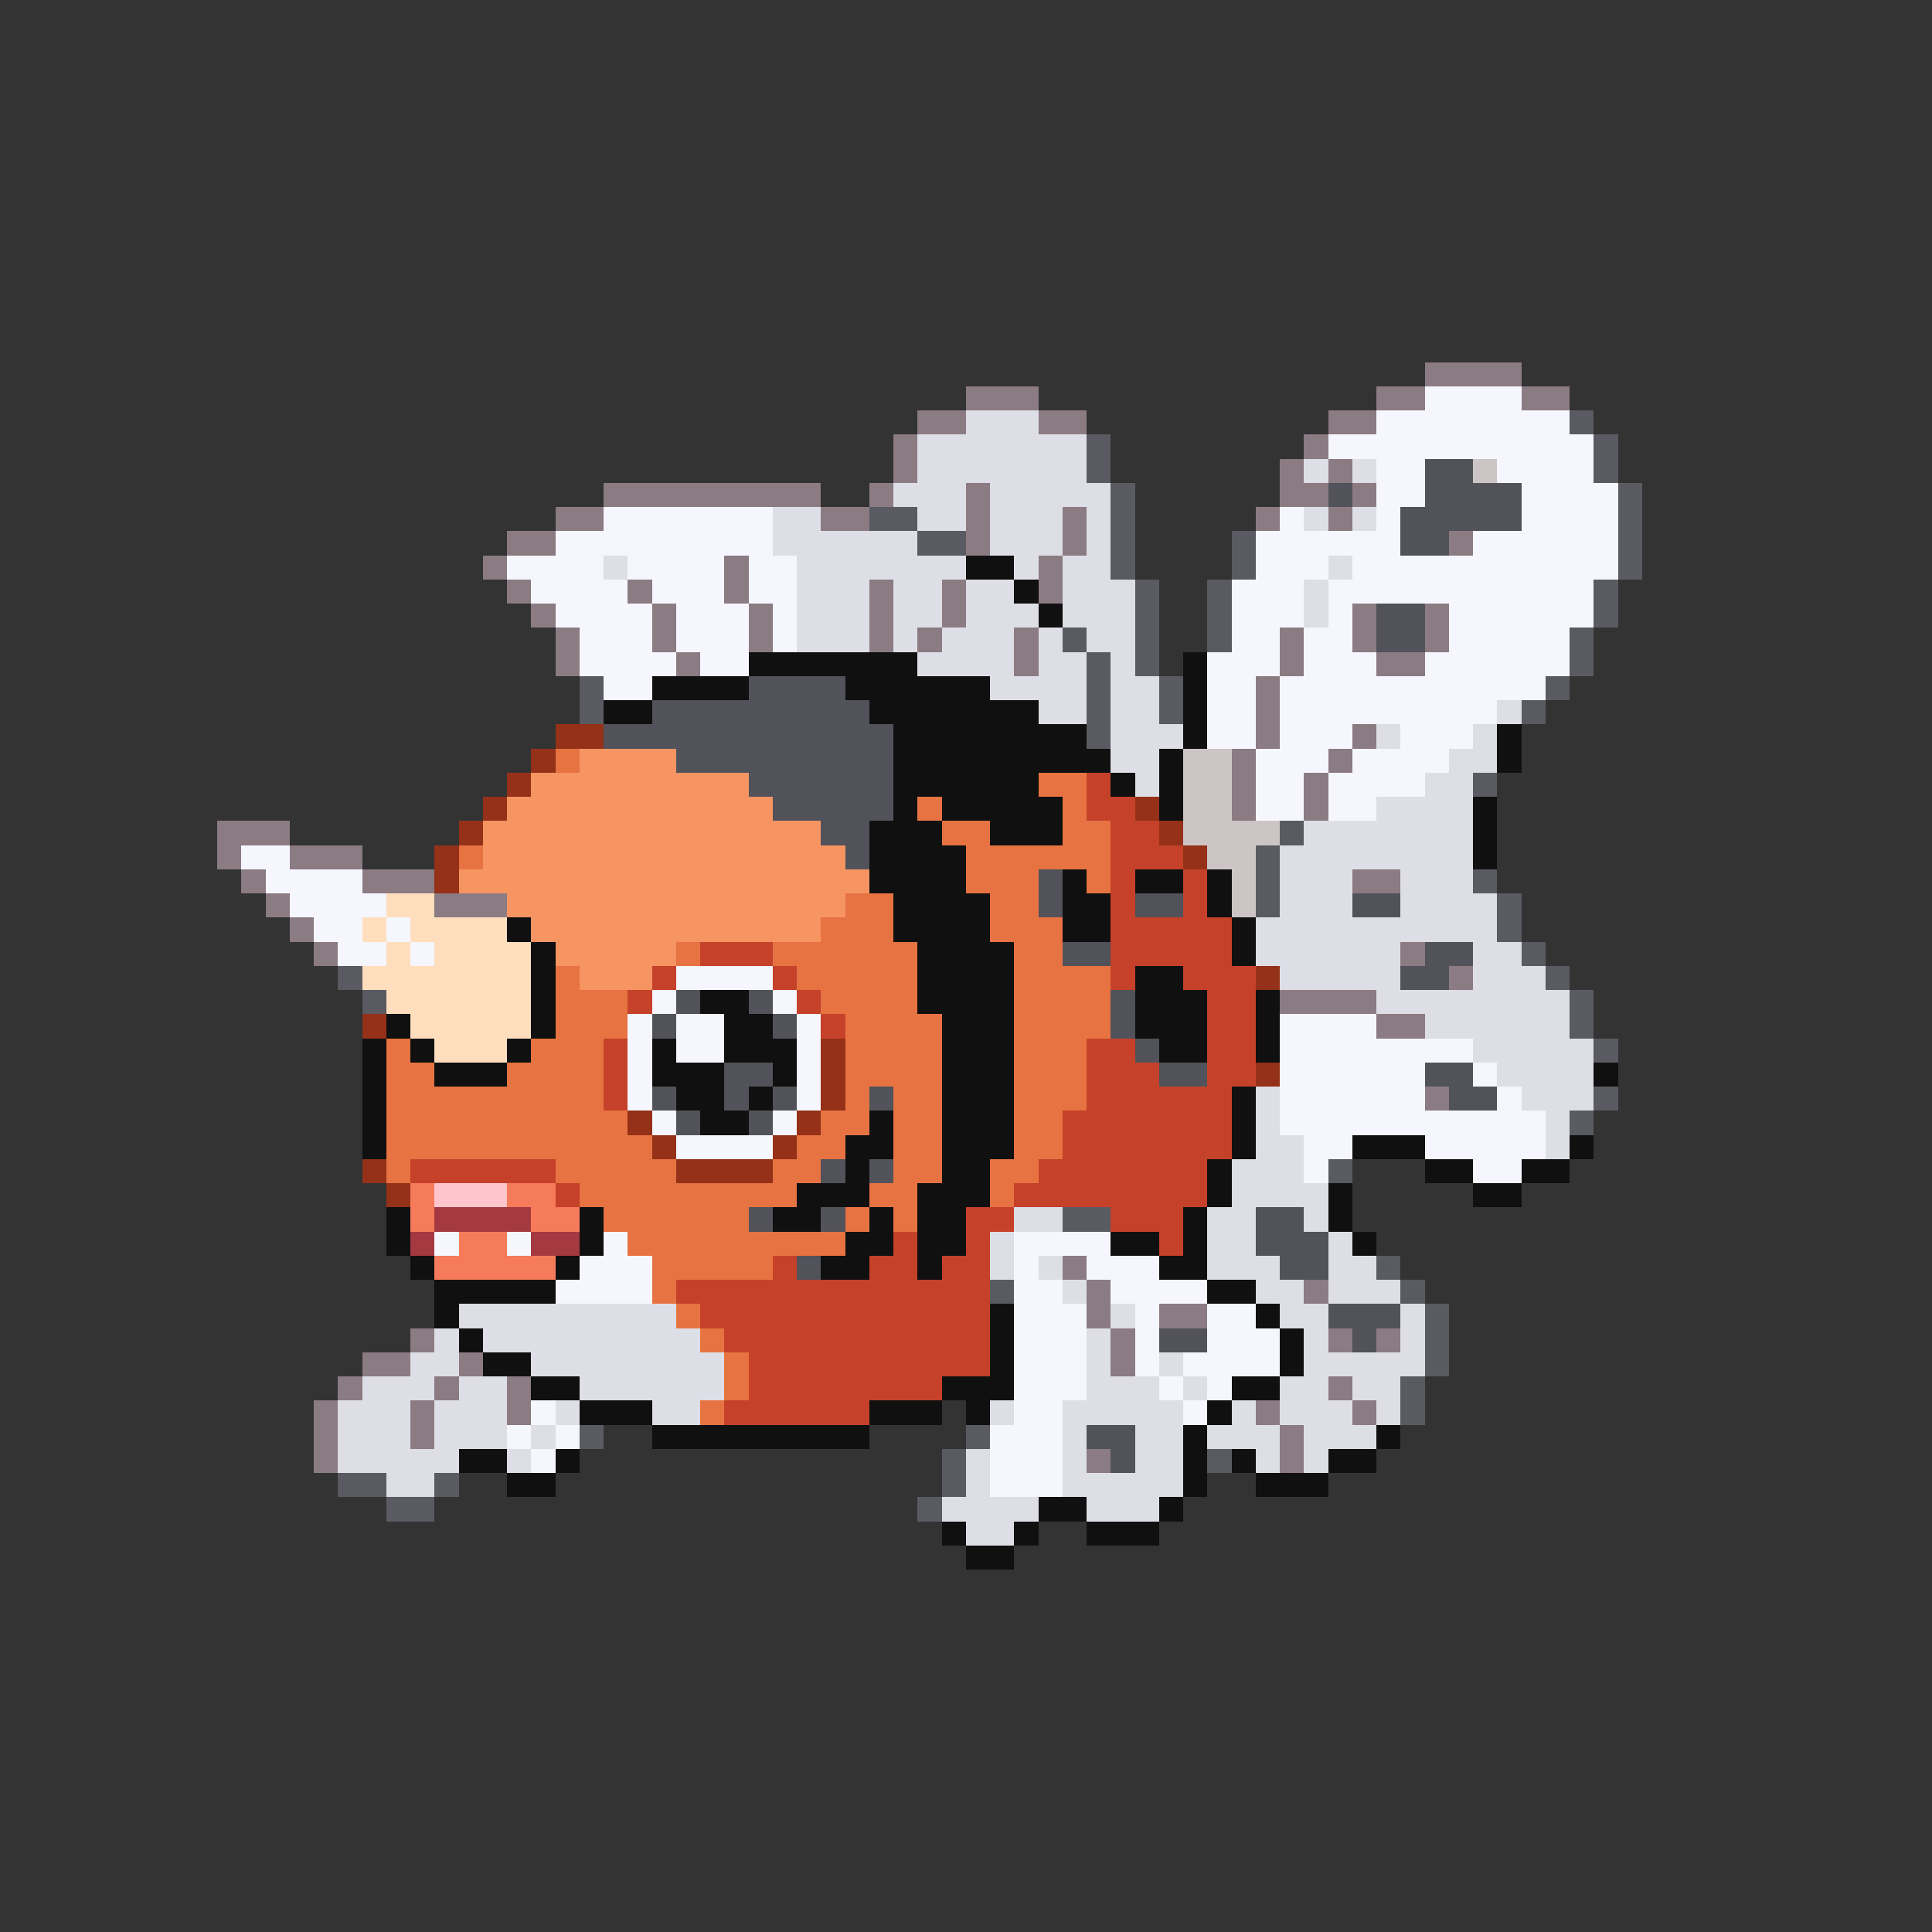 <svg xmlns="http://www.w3.org/2000/svg" viewBox="0 -0.5 80 80" shape-rendering="crispEdges">
<rect x="0" y="-0.5" width="80" height="80" fill="#333333" stroke="none"/>
<path stroke="#8b7b83" d="M59 15h4M40 16h3M57 16h2M63 16h2M38 17h2M43 17h2M55 17h2M37 18h1M54 18h1M37 19h1M53 19h1M55 19h1M25 20h9M36 20h1M40 20h1M53 20h2M56 20h1M23 21h2M34 21h2M40 21h1M44 21h1M52 21h1M55 21h1M21 22h2M40 22h1M44 22h1M60 22h1M20 23h1M30 23h1M43 23h1M21 24h1M26 24h1M30 24h1M36 24h1M39 24h1M43 24h1M22 25h1M27 25h1M31 25h1M36 25h1M39 25h1M56 25h1M59 25h1M23 26h1M27 26h1M31 26h1M36 26h1M38 26h1M42 26h1M53 26h1M56 26h1M59 26h1M23 27h1M28 27h1M42 27h1M53 27h1M57 27h2M52 28h1M52 29h1M52 30h1M56 30h1M51 31h1M55 31h1M51 32h1M54 32h1M51 33h1M54 33h1M9 34h3M9 35h1M12 35h3M10 36h1M15 36h3M56 36h2M11 37h1M18 37h3M12 38h1M13 39h1M58 39h1M60 40h1M53 41h4M57 42h2M59 45h1M44 52h1M45 53h1M54 53h1M45 54h1M48 54h2M17 55h1M46 55h1M55 55h1M57 55h1M15 56h2M19 56h1M46 56h1M14 57h1M18 57h1M21 57h1M55 57h1M13 58h1M17 58h1M21 58h1M52 58h1M56 58h1M13 59h1M17 59h1M53 59h1M13 60h1M45 60h1M53 60h1" />
<path stroke="#f6f6ff" d="M59 16h4M57 17h8M55 18h11M57 19h2M62 19h4M57 20h2M63 20h4M25 21h7M53 21h1M57 21h1M63 21h4M23 22h9M52 22h6M61 22h6M21 23h4M26 23h4M31 23h2M52 23h3M56 23h11M22 24h4M27 24h3M31 24h2M51 24h3M55 24h11M23 25h4M28 25h3M32 25h1M51 25h3M55 25h1M60 25h6M24 26h3M28 26h3M32 26h1M51 26h2M54 26h2M60 26h5M24 27h4M29 27h2M50 27h3M54 27h3M59 27h6M25 28h2M50 28h2M53 28h11M50 29h2M53 29h9M50 30h2M53 30h3M58 30h3M52 31h3M56 31h4M52 32h2M55 32h4M52 33h2M55 33h2M10 35h2M11 36h4M12 37h4M13 38h2M16 38h1M14 39h2M17 39h1M28 40h4M27 41h1M32 41h1M26 42h1M28 42h2M33 42h1M53 42h4M26 43h1M28 43h2M33 43h1M53 43h8M26 44h1M33 44h1M53 44h6M61 44h1M26 45h1M33 45h1M53 45h6M62 45h1M27 46h1M32 46h1M53 46h11M28 47h4M54 47h2M59 47h5M54 48h1M61 48h2M18 51h1M21 51h1M25 51h1M42 51h4M24 52h3M42 52h1M45 52h3M23 53h4M42 53h2M46 53h4M42 54h3M47 54h1M50 54h2M42 55h3M47 55h1M50 55h3M42 56h3M47 56h1M49 56h4M42 57h3M48 57h1M50 57h1M22 58h1M42 58h2M49 58h1M21 59h1M23 59h1M41 59h3M22 60h1M41 60h3M41 61h3" />
<path stroke="#dedee6" d="M40 17h3M38 18h7M38 19h7M54 19h1M56 19h1M37 20h3M41 20h5M32 21h2M38 21h2M41 21h3M45 21h1M54 21h1M56 21h1M32 22h6M41 22h3M45 22h1M25 23h1M33 23h7M42 23h1M44 23h2M55 23h1M33 24h3M37 24h2M40 24h2M44 24h3M54 24h1M33 25h3M37 25h2M40 25h3M44 25h3M54 25h1M33 26h3M37 26h1M39 26h3M43 26h1M45 26h2M38 27h4M43 27h2M46 27h1M41 28h4M46 28h2M43 29h2M46 29h2M62 29h1M46 30h3M57 30h1M61 30h1M46 31h2M60 31h2M47 32h1M59 32h2M57 33h4M54 34h7M53 35h8M53 36h3M58 36h3M53 37h3M58 37h4M52 38h10M52 39h6M61 39h2M53 40h5M61 40h3M57 41h8M59 42h6M61 43h5M62 44h4M52 45h1M63 45h3M52 46h1M64 46h1M52 47h2M64 47h1M51 48h3M51 49h4M42 50h2M50 50h2M54 50h1M41 51h1M50 51h2M55 51h1M41 52h1M43 52h1M50 52h3M55 52h2M44 53h1M52 53h2M55 53h3M19 54h9M46 54h1M53 54h2M58 54h1M18 55h1M20 55h9M45 55h1M54 55h1M58 55h1M17 56h2M22 56h8M45 56h1M48 56h1M54 56h5M15 57h3M19 57h2M24 57h6M45 57h3M49 57h1M53 57h2M56 57h2M14 58h3M18 58h3M23 58h1M27 58h2M41 58h1M44 58h5M51 58h1M53 58h3M57 58h1M14 59h3M18 59h3M22 59h1M44 59h1M47 59h2M50 59h3M54 59h3M14 60h5M21 60h1M40 60h1M44 60h1M47 60h2M52 60h1M54 60h1M16 61h2M40 61h1M44 61h5M39 62h4M45 62h3M40 63h2" />
<path stroke="#5a5a62" d="M65 17h1M45 18h1M66 18h1M45 19h1M66 19h1M46 20h1M67 20h1M36 21h2M46 21h1M67 21h1M38 22h2M46 22h1M51 22h1M67 22h1M46 23h1M51 23h1M67 23h1M47 24h1M50 24h1M66 24h1M47 25h1M50 25h1M66 25h1M44 26h1M47 26h1M50 26h1M65 26h1M45 27h1M47 27h1M65 27h1M24 28h1M45 28h1M48 28h1M64 28h1M24 29h1M45 29h1M48 29h1M63 29h1M45 30h1M61 32h1M53 34h1M52 35h1M52 36h1M61 36h1M52 37h1M62 37h1M62 38h1M63 39h1M14 40h1M64 40h1M15 41h1M65 41h1M65 42h1M66 43h1M66 45h1M65 46h1M55 48h1M44 50h2M57 52h1M41 53h1M58 53h1M59 54h1M59 55h1M59 56h1M58 57h1M58 58h1M24 59h1M40 59h1M39 60h1M50 60h1M14 61h2M18 61h1M39 61h1M16 62h2M38 62h1" />
<path stroke="#52525a" d="M59 19h2M55 20h1M59 20h4M58 21h5M58 22h2M57 25h2M57 26h2M31 28h4M27 29h9M25 30h12M28 31h9M31 32h6M32 33h5M34 34h2M35 35h1M43 36h1M43 37h1M47 37h2M56 37h2M44 39h2M59 39h2M58 40h2M28 41h1M31 41h1M46 41h1M27 42h1M32 42h1M46 42h1M47 43h1M30 44h2M48 44h2M59 44h2M27 45h1M30 45h1M32 45h1M36 45h1M60 45h2M28 46h1M31 46h1M34 48h1M36 48h1M31 50h1M34 50h1M52 50h2M52 51h3M33 52h1M53 52h2M55 54h3M48 55h2M56 55h1M45 59h2M46 60h1" />
<path stroke="#cdc5c5" d="M61 19h1M49 31h2M49 32h2M49 33h2M49 34h4M50 35h2M51 36h1M51 37h1" />
<path stroke="#101010" d="M40 23h2M42 24h1M43 25h1M31 27h7M49 27h1M27 28h4M35 28h6M49 28h1M25 29h2M36 29h7M49 29h1M37 30h8M49 30h1M62 30h1M37 31h9M48 31h1M62 31h1M37 32h6M46 32h1M48 32h1M37 33h1M39 33h5M48 33h1M61 33h1M36 34h3M41 34h3M61 34h1M36 35h4M61 35h1M36 36h4M44 36h1M47 36h2M50 36h1M37 37h4M44 37h2M50 37h1M21 38h1M37 38h4M44 38h2M51 38h1M22 39h1M38 39h4M51 39h1M22 40h1M38 40h4M47 40h2M22 41h1M29 41h2M38 41h4M47 41h3M52 41h1M16 42h1M22 42h1M30 42h2M39 42h3M47 42h3M52 42h1M15 43h1M17 43h1M21 43h1M27 43h1M30 43h3M39 43h3M48 43h2M52 43h1M15 44h1M18 44h3M27 44h3M32 44h1M39 44h3M66 44h1M15 45h1M28 45h2M31 45h1M39 45h3M51 45h1M15 46h1M29 46h2M36 46h1M39 46h3M51 46h1M15 47h1M35 47h2M39 47h3M51 47h1M56 47h3M65 47h1M35 48h1M39 48h2M50 48h1M59 48h2M63 48h2M33 49h3M38 49h3M50 49h1M55 49h1M61 49h2M16 50h1M24 50h1M32 50h2M36 50h1M38 50h2M49 50h1M55 50h1M16 51h1M24 51h1M35 51h2M38 51h2M46 51h2M49 51h1M56 51h1M17 52h1M23 52h1M34 52h2M38 52h1M48 52h2M18 53h5M50 53h2M18 54h1M41 54h1M52 54h1M19 55h1M41 55h1M53 55h1M20 56h2M41 56h1M53 56h1M22 57h2M39 57h3M51 57h2M24 58h3M36 58h3M40 58h1M50 58h1M27 59h9M49 59h1M57 59h1M19 60h2M23 60h1M49 60h1M51 60h1M55 60h2M21 61h2M49 61h1M52 61h3M43 62h2M48 62h1M39 63h1M42 63h1M45 63h3M40 64h2" />
<path stroke="#943118" d="M23 30h2M22 31h1M21 32h1M20 33h1M47 33h1M19 34h1M48 34h1M18 35h1M49 35h1M18 36h1M52 40h1M15 42h1M34 43h1M34 44h1M52 44h1M34 45h1M26 46h1M33 46h1M27 47h1M32 47h1M15 48h1M28 48h4M16 49h1" />
<path stroke="#e67341" d="M23 31h1M43 32h2M38 33h1M44 33h1M39 34h2M44 34h2M19 35h1M40 35h6M40 36h3M45 36h1M35 37h2M41 37h2M34 38h3M41 38h3M28 39h1M32 39h6M42 39h2M23 40h1M33 40h5M42 40h4M23 41h3M34 41h4M42 41h4M23 42h3M35 42h4M42 42h4M16 43h1M22 43h3M35 43h4M42 43h3M16 44h2M21 44h4M35 44h4M42 44h3M16 45h9M35 45h1M37 45h2M42 45h3M16 46h10M34 46h2M37 46h2M42 46h2M16 47h11M33 47h2M37 47h2M42 47h2M16 48h1M23 48h5M32 48h2M37 48h2M41 48h2M24 49h9M36 49h2M41 49h1M25 50h6M35 50h1M37 50h1M26 51h9M27 52h5M27 53h1M28 54h1M29 55h1M30 56h1M30 57h1M29 58h1" />
<path stroke="#f69462" d="M24 31h4M22 32h9M21 33h11M20 34h14M20 35h15M19 36h17M21 37h14M22 38h12M23 39h5M24 40h3" />
<path stroke="#c54129" d="M45 32h1M45 33h2M46 34h2M46 35h3M46 36h1M49 36h1M46 37h1M49 37h1M46 38h5M29 39h3M46 39h5M27 40h1M32 40h1M46 40h1M49 40h3M26 41h1M33 41h1M50 41h2M34 42h1M50 42h2M25 43h1M45 43h2M50 43h2M25 44h1M45 44h3M50 44h2M25 45h1M45 45h6M44 46h7M44 47h7M17 48h6M43 48h7M23 49h1M42 49h8M40 50h2M46 50h3M37 51h1M40 51h1M48 51h1M32 52h1M36 52h2M39 52h2M28 53h13M29 54h12M30 55h11M31 56h10M31 57h8M30 58h6" />
<path stroke="#ffdebd" d="M16 37h2M15 38h1M17 38h4M16 39h1M18 39h4M15 40h7M16 41h6M17 42h5M18 43h3" />
<path stroke="#f67b5a" d="M17 49h1M21 49h2M17 50h1M22 50h2M19 51h2M18 52h5" />
<path stroke="#ffc5cd" d="M18 49h3" />
<path stroke="#a43941" d="M18 50h4M17 51h1M22 51h2" />
</svg>